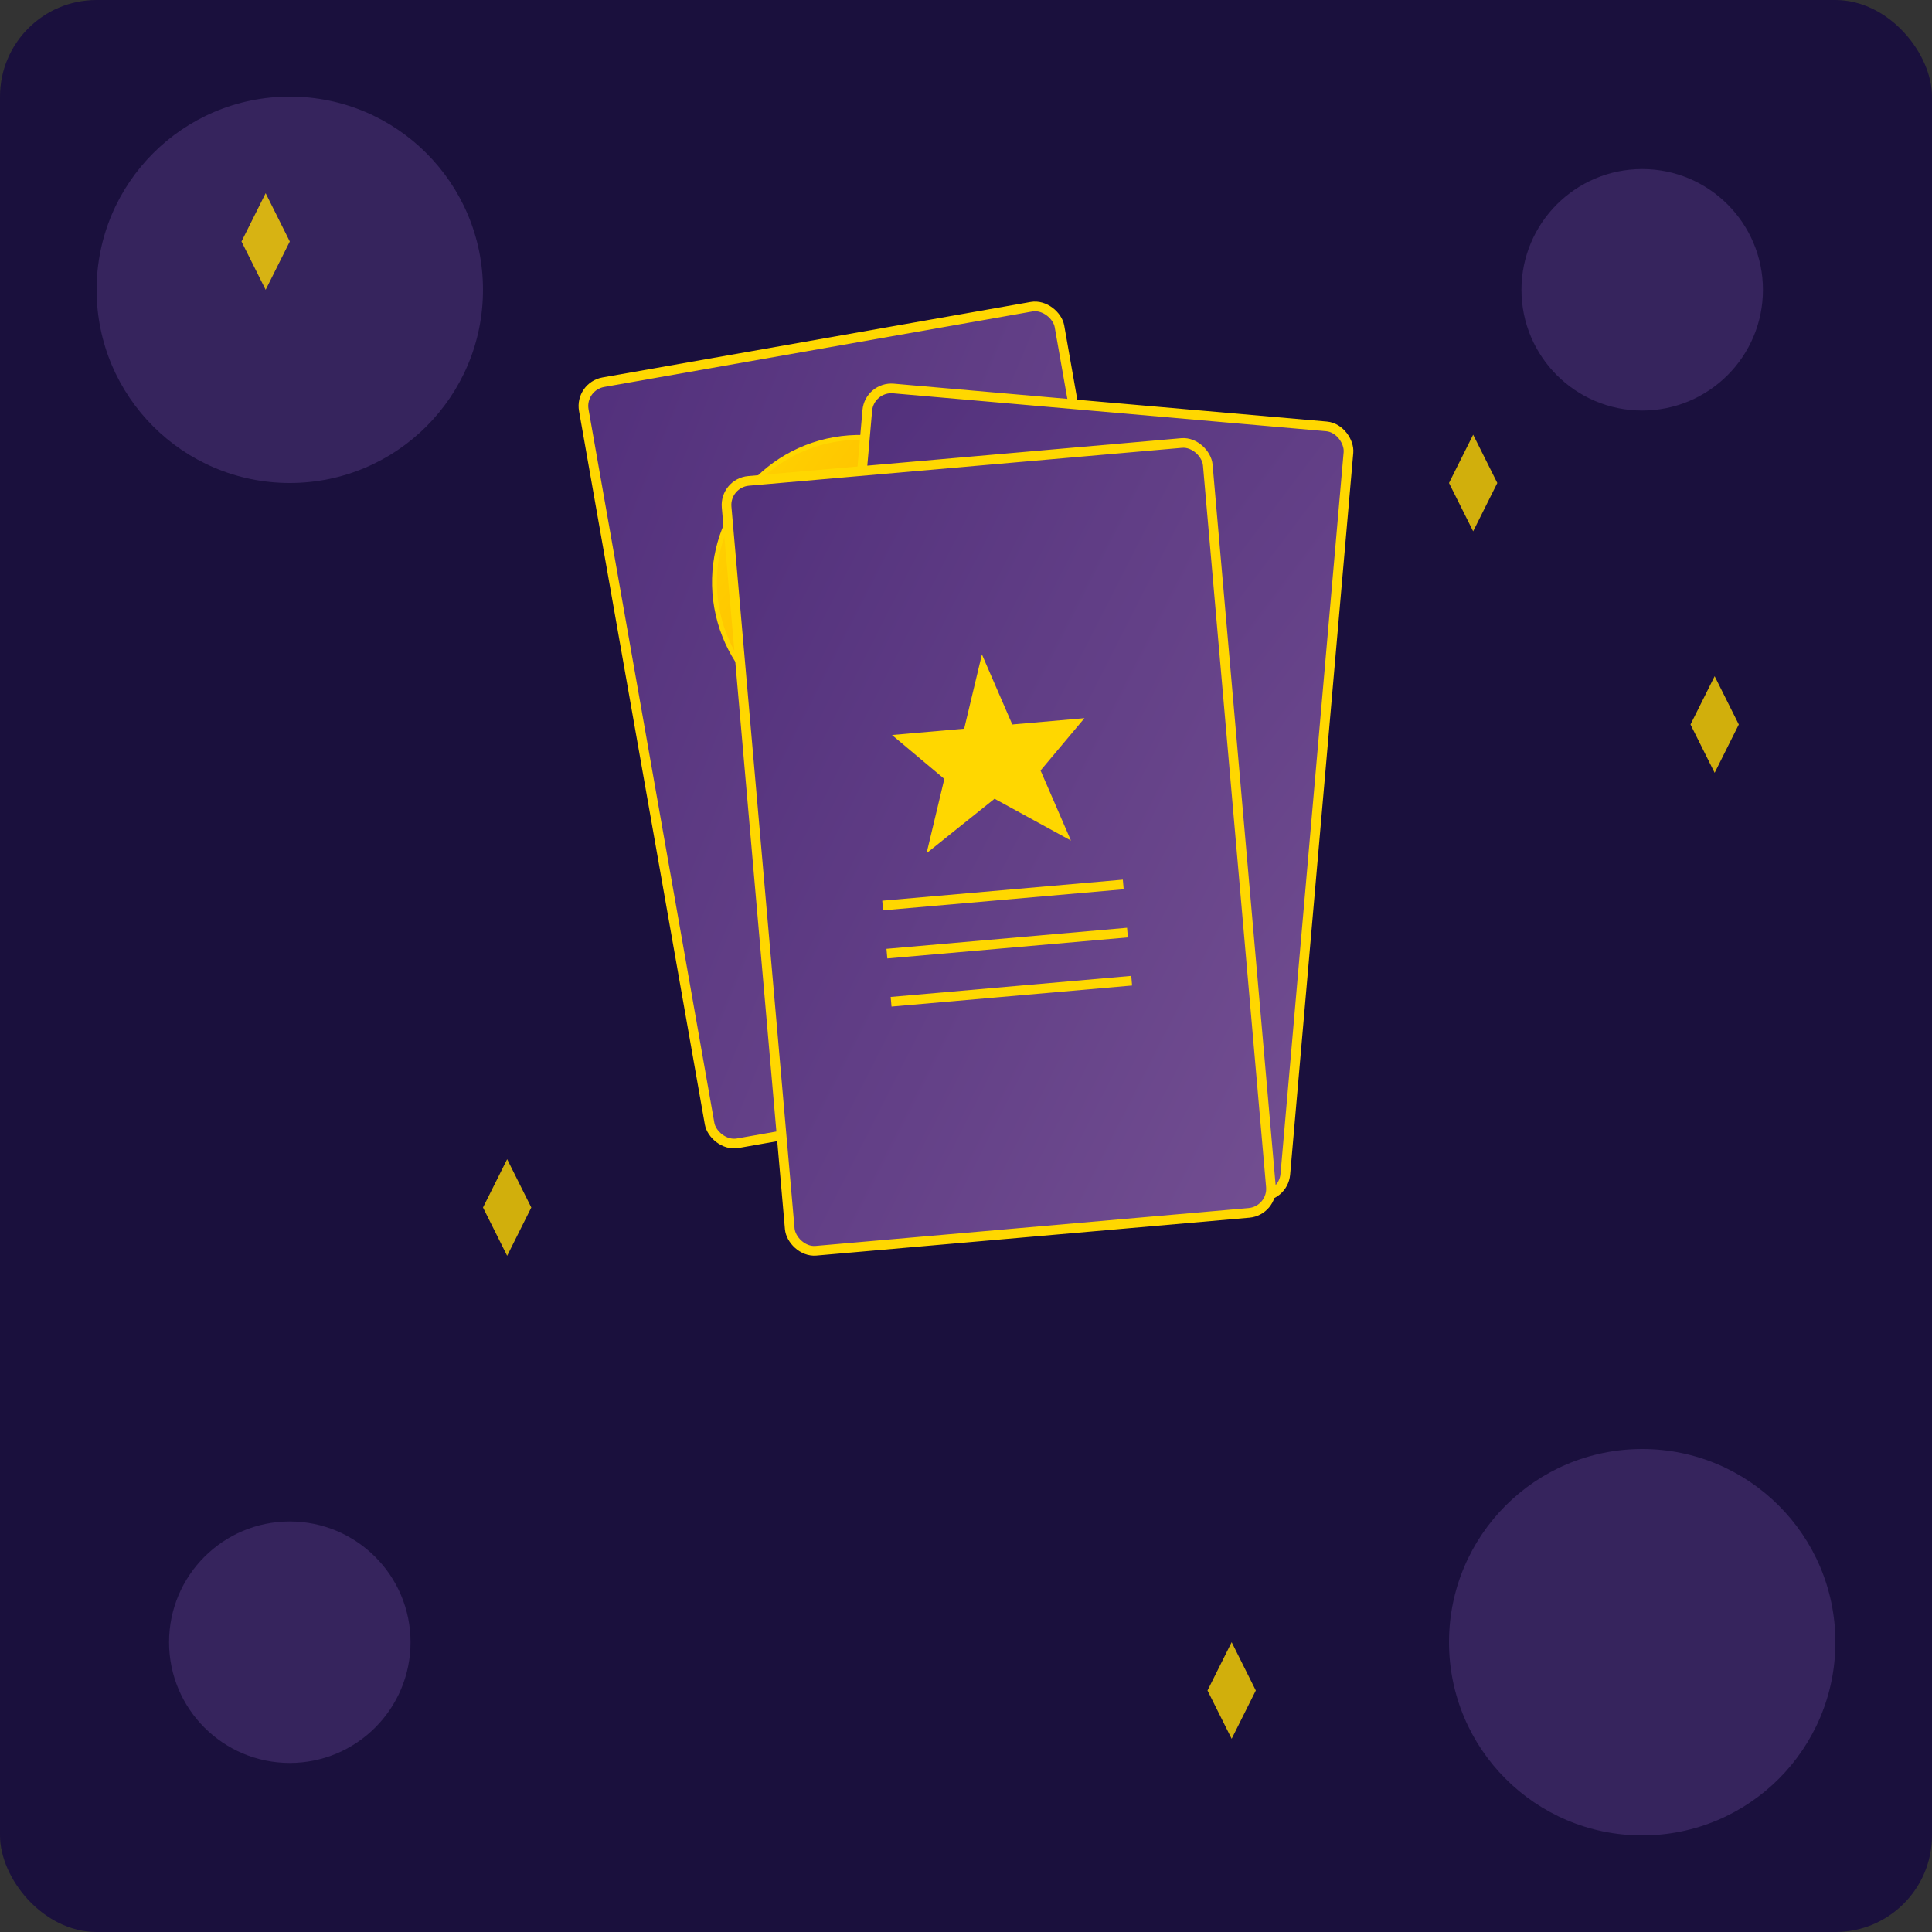 <?xml version="1.0" encoding="UTF-8"?>
<svg width="400" height="400" viewBox="0 0 400 400" xmlns="http://www.w3.org/2000/svg">
  <rect x="0" y="0" width="400" height="400" fill="#333333" stroke="none"/>
  <defs>
    <linearGradient id="cardGradient" x1="0%" y1="0%" x2="100%" y2="100%">
      <stop offset="0%" stop-color="#52307c" />
      <stop offset="100%" stop-color="#724e91" />
    </linearGradient>
    <linearGradient id="moonGradient" x1="0%" y1="0%" x2="100%" y2="100%">
      <stop offset="0%" stop-color="#ffd700" />
      <stop offset="100%" stop-color="#ffa500" />
    </linearGradient>
    <linearGradient id="starGradient" x1="0%" y1="0%" x2="100%" y2="100%">
      <stop offset="0%" stop-color="#ffffff" />
      <stop offset="100%" stop-color="#ffd700" />
    </linearGradient>
  </defs>

  <!-- Background -->
  <rect width="400" height="400" fill="#1a103d" rx="20" ry="20" />
  
  <!-- Mystical Background Elements -->
  <g opacity="0.2">
    <circle cx="60" cy="60" r="40" fill="#a374db" />
    <circle cx="340" cy="340" r="40" fill="#a374db" />
    <circle cx="340" cy="60" r="25" fill="#a374db" />
    <circle cx="60" cy="340" r="25" fill="#a374db" />
  </g>
  
  <!-- Card 1 -->
  <g transform="translate(120, 80) rotate(-10)">
    <rect width="100" height="160" rx="5" ry="5" fill="url(#cardGradient)" stroke="#ffd700" stroke-width="2" />
    <circle cx="50" cy="50" r="30" fill="url(#moonGradient)" />
    <path d="M50 90 L65 130 L50 120 L35 130 Z" fill="#ffd700" />
    <circle cx="50" cy="50" r="30" fill="none" stroke="#ffd700" stroke-width="1" />
  </g>
  
  <!-- Card 2 -->
  <g transform="translate(180, 80) rotate(5)">
    <rect width="100" height="160" rx="5" ry="5" fill="url(#cardGradient)" stroke="#ffd700" stroke-width="2" />
    <circle cx="50" cy="40" r="20" fill="url(#starGradient)" />
    <path d="M50 70 L60 110 L50 100 L40 110 Z" fill="#ffd700" />
    <g transform="translate(20, 20)">
      <path d="M30 0 L35 18 L50 20 L35 25 L30 40 L25 25 L10 20 L25 18 Z" fill="#ffd700" />
    </g>
  </g>
  
  <!-- Card 3 -->
  <g transform="translate(150, 100) rotate(-5)">
    <rect width="100" height="160" rx="5" ry="5" fill="url(#cardGradient)" stroke="#ffd700" stroke-width="2" />
    <g transform="translate(25, 40)">
      <path d="M25 0 L30 15 L45 15 L35 25 L40 40 L25 30 L10 40 L15 25 L5 15 L20 15 Z" fill="#ffd700" />
    </g>
    <line x1="25" y1="90" x2="75" y2="90" stroke="#ffd700" stroke-width="2" />
    <line x1="25" y1="100" x2="75" y2="100" stroke="#ffd700" stroke-width="2" />
    <line x1="25" y1="110" x2="75" y2="110" stroke="#ffd700" stroke-width="2" />
  </g>
  
  <!-- Sparkles -->
  <g opacity="0.8">
    <path d="M50 50 L55 60 L60 50 L55 40 Z" fill="#ffd700" />
    <path d="M350 150 L355 160 L360 150 L355 140 Z" fill="#ffd700" />
    <path d="M250 350 L255 360 L260 350 L255 340 Z" fill="#ffd700" />
    <path d="M100 250 L105 260 L110 250 L105 240 Z" fill="#ffd700" />
    <path d="M300 100 L305 110 L310 100 L305 90 Z" fill="#ffd700" />
  </g>
</svg>